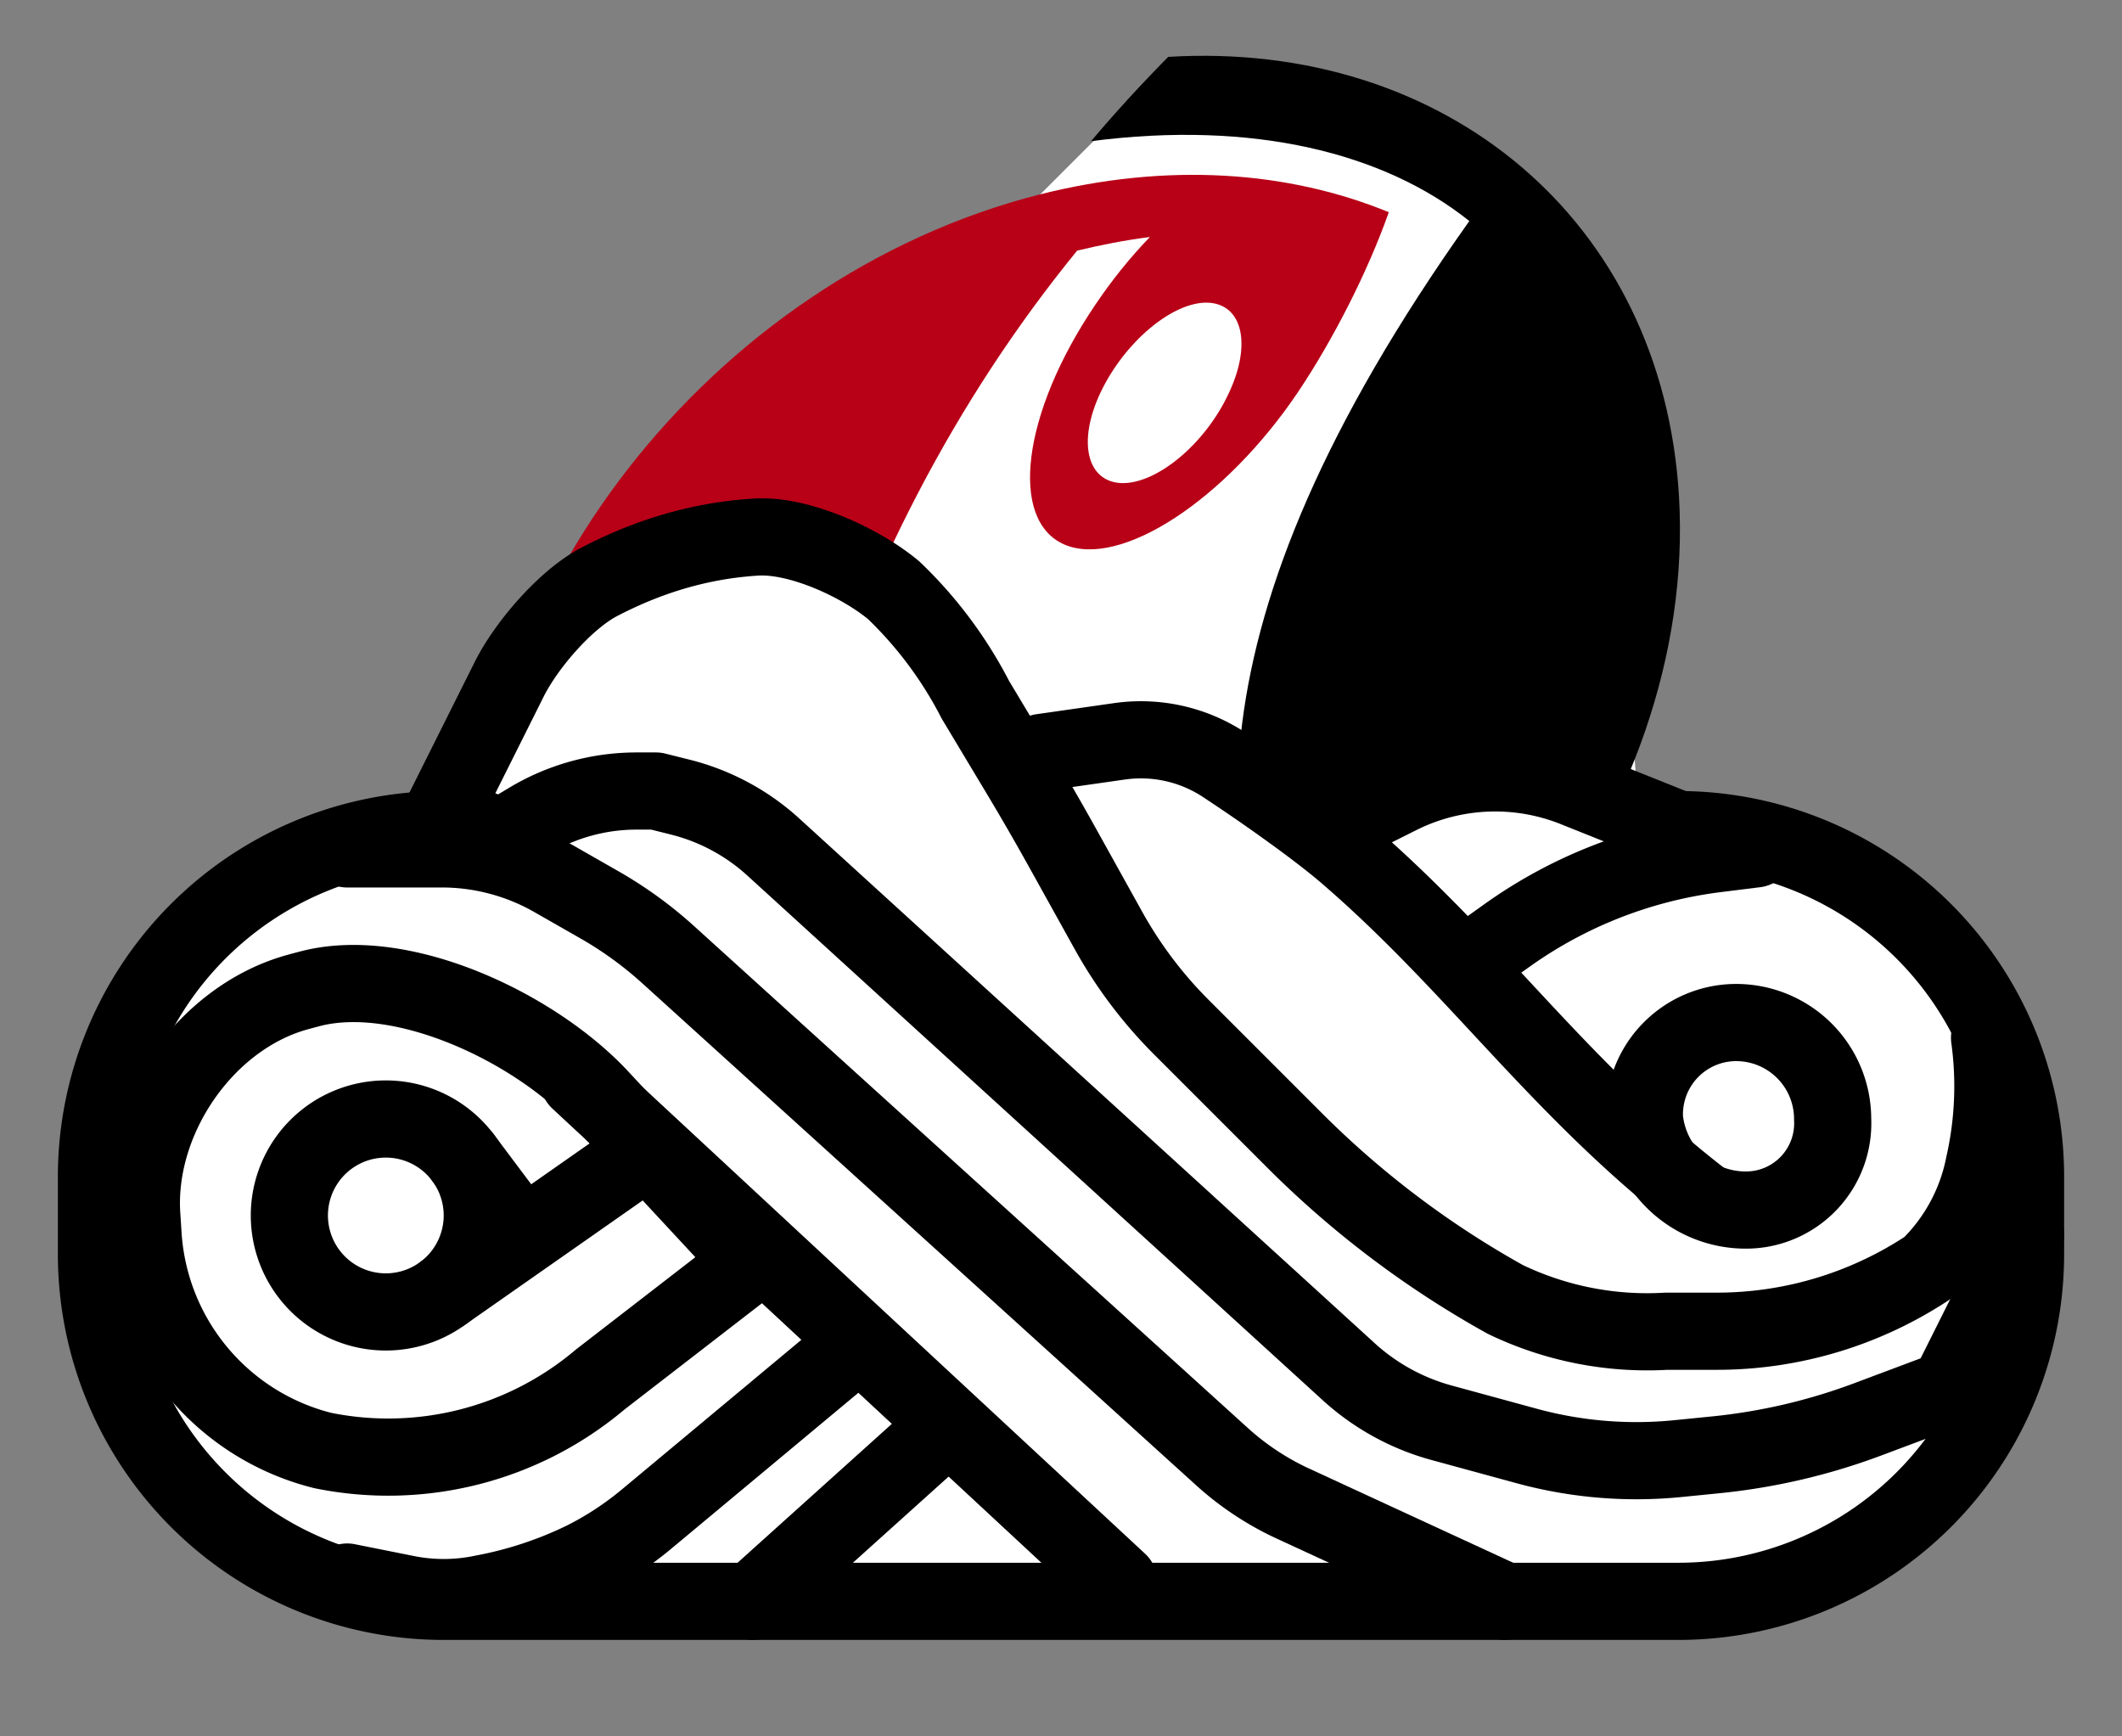 <?xml version="1.0" encoding="UTF-8" standalone="no"?>
<!-- Created with Inkscape (http://www.inkscape.org/) -->

<svg
   width="550mm"
   height="450mm"
   viewBox="0 0 550 450"
   version="1.1"
   id="svg1"
   inkscape:version="1.4.2 (ebf0e940, 2025-05-08)"
   sodipodi:docname="Genestack-Rackspace.svg"
   xmlns:inkscape="http://www.inkscape.org/namespaces/inkscape"
   xmlns:sodipodi="http://sodipodi.sourceforge.net/DTD/sodipodi-0.dtd"
   xmlns="http://www.w3.org/2000/svg"
   xmlns:svg="http://www.w3.org/2000/svg">
  <rect x="0" y="0" width="550" height="450" fill="#808080" stroke="none"/>
  <sodipodi:namedview
     id="namedview1"
     pagecolor="#72ffff"
     bordercolor="#999999"
     borderopacity="1"
     inkscape:showpageshadow="2"
     inkscape:pageopacity="0"
     inkscape:pagecheckerboard="0"
     inkscape:deskcolor="#d1d1d1"
     inkscape:document-units="mm"
     showgrid="true"
     inkscape:zoom="0.68"
     inkscape:cx="1140.4412"
     inkscape:cy="861.76471"
     inkscape:current-layer="g20">
    <inkscape:grid
       id="grid1"
       units="mm"
       originx="0"
       originy="0"
       spacingx="5"
       spacingy="5"
       empcolor="#0099e5"
       empopacity="0.302"
       color="#0099e5"
       opacity="0.149"
       empspacing="5"
       enabled="true"
       visible="true" />
  </sodipodi:namedview>
  <defs
     id="defs1">
    <inkscape:path-effect
       effect="fillet_chamfer"
       id="path-effect23"
       is_visible="true"
       lpeversion="1"
       nodesatellites_param="F,0,0,1,0,0,0,1 @ F,0,0,1,0,0,0,1 @ F,0,0,1,0,77.51,0,1 @ F,0,0,1,0,114.958,0,1 @ F,0,0,1,0,77.49,0,1 @ F,0,0,1,0,80.078,0,1 @ F,0,0,1,0,0,0,1 @ F,0,0,1,0,0,0,1 @ F,0,0,1,0,0,0,1 @ F,0,0,1,0,0,0,1 @ F,0,0,1,0,0,0,1"
       radius="0"
       unit="px"
       method="auto"
       mode="F"
       chamfer_steps="1"
       flexible="false"
       use_knot_distance="true"
       apply_no_radius="true"
       apply_with_radius="true"
       only_selected="false"
       hide_knots="false" />
    <inkscape:path-effect
       effect="fillet_chamfer"
       id="path-effect22"
       is_visible="true"
       lpeversion="1"
       nodesatellites_param="F,0,0,1,0,0,0,1 @ F,0,0,1,0,0,0,1 @ F,0,0,1,0,0,0,1 @ F,0,0,1,0,0,0,1 @ F,0,0,1,0,0,0,1 @ F,0,0,1,0,0,0,1 @ F,0,0,1,0,0,0,1 @ F,0,0,1,0,0,0,1"
       radius="0"
       unit="px"
       method="auto"
       mode="F"
       chamfer_steps="1"
       flexible="false"
       use_knot_distance="true"
       apply_no_radius="true"
       apply_with_radius="true"
       only_selected="false"
       hide_knots="false" />
    <inkscape:path-effect
       effect="fillet_chamfer"
       id="path-effect21"
       is_visible="true"
       lpeversion="1"
       nodesatellites_param="F,0,0,1,0,0,0,1 @ F,0,0,1,0,90,0,1 @ F,0,1,1,0,90,0,1 @ F,0,0,1,0,90,0,1 @ F,0,0,1,0,90,0,1 @ F,0,0,1,0,0,0,1"
       radius="0"
       unit="px"
       method="auto"
       mode="F"
       chamfer_steps="1"
       flexible="false"
       use_knot_distance="true"
       apply_no_radius="true"
       apply_with_radius="true"
       only_selected="false"
       hide_knots="false" />
    <inkscape:path-effect
       effect="fillet_chamfer"
       id="path-effect17"
       is_visible="true"
       lpeversion="1"
       nodesatellites_param="F,0,0,1,0,145,0,1 @ F,0,0,1,0,0,0,1 @ F,0,0,1,0,100,0,1 @ F,0,0,1,0,100,0,1 @ F,0,1,1,0,100,0,1 @ F,0,0,1,0,100,0,1 @ F,0,0,1,0,0,0,1 @ F,0,0,1,0,145,0,1 @ F,0,0,1,0,0,0,1 @ F,0,0,1,0,0,0,1 @ F,0,0,1,0,0,0,1"
       radius="0"
       unit="px"
       method="auto"
       mode="F"
       chamfer_steps="1"
       flexible="false"
       use_knot_distance="true"
       apply_no_radius="true"
       apply_with_radius="true"
       only_selected="false"
       hide_knots="false" />
    <inkscape:path-effect
       effect="fillet_chamfer"
       id="path-effect20"
       is_visible="true"
       lpeversion="1"
       nodesatellites_param="F,0,0,1,0,0,0,1 @ F,0,0,1,0,9.806,0,1 @ F,0,0,1,0,15,0,1 @ F,0,0,1,0,9.806,0,1 @ F,0,0,1,0,0,0,1"
       radius="0"
       unit="px"
       method="auto"
       mode="F"
       chamfer_steps="1"
       flexible="false"
       use_knot_distance="true"
       apply_no_radius="true"
       apply_with_radius="true"
       only_selected="false"
       hide_knots="false" />
    <inkscape:path-effect
       effect="fillet_chamfer"
       id="path-effect16"
       is_visible="true"
       lpeversion="1"
       nodesatellites_param="F,0,0,1,0,0,0,1 @ F,0,0,1,0,15.504,0,1 @ F,0,0,1,0,11.068,0,1 @ F,0,0,1,0,11.17,0,1 @ F,0,0,1,0,0,0,1"
       radius="0"
       unit="px"
       method="auto"
       mode="F"
       chamfer_steps="1"
       flexible="false"
       use_knot_distance="true"
       apply_no_radius="true"
       apply_with_radius="true"
       only_selected="false"
       hide_knots="false" />
    <inkscape:path-effect
       effect="fillet_chamfer"
       id="path-effect15"
       is_visible="true"
       lpeversion="1"
       nodesatellites_param="F,0,0,1,0,0,0,1 @ F,0,0,1,0,15,0,1 @ F,0,0,1,0,0,0,1 @ F,0,0,1,0,14.127,0,1 @ F,0,0,1,0,0,0,1 @ F,0,1,1,0,14.127,0,1 @ F,0,0,1,0,20,0,1 @ F,0,0,1,0,20.426,0,1 @ F,0,0,1,0,0,0,1 @ F,0,0,1,0,0,0,1 @ F,0,0,1,0,0,0,1"
       radius="0"
       unit="px"
       method="auto"
       mode="F"
       chamfer_steps="1"
       flexible="false"
       use_knot_distance="true"
       apply_no_radius="true"
       apply_with_radius="true"
       only_selected="false"
       hide_knots="false" />
    <inkscape:path-effect
       effect="fillet_chamfer"
       id="path-effect14"
       is_visible="true"
       lpeversion="1"
       nodesatellites_param="F,0,0,1,0,0,0,1 @ F,0,0,1,0,30,0,1 @ F,0,0,1,0,0,0,1"
       radius="0"
       unit="px"
       method="auto"
       mode="F"
       chamfer_steps="1"
       flexible="false"
       use_knot_distance="true"
       apply_no_radius="true"
       apply_with_radius="true"
       only_selected="false"
       hide_knots="false" />
    <inkscape:path-effect
       effect="fillet_chamfer"
       id="path-effect13"
       is_visible="true"
       lpeversion="1"
       nodesatellites_param="F,0,0,1,0,0,0,1 @ F,0,0,1,0,24.996,0,1 @ F,0,0,1,0,0,0,1"
       radius="0"
       unit="px"
       method="auto"
       mode="F"
       chamfer_steps="1"
       flexible="false"
       use_knot_distance="true"
       apply_no_radius="true"
       apply_with_radius="true"
       only_selected="false"
       hide_knots="false" />
    <inkscape:path-effect
       effect="fillet_chamfer"
       id="path-effect12"
       is_visible="true"
       lpeversion="1"
       nodesatellites_param="F,0,0,1,0,0,0,1 @ F,0,0,1,0,18.02,0,1 @ F,0,0,1,0,15,0,1 @ F,0,0,1,0,0,0,1"
       radius="0"
       unit="px"
       method="auto"
       mode="F"
       chamfer_steps="1"
       flexible="false"
       use_knot_distance="true"
       apply_no_radius="true"
       apply_with_radius="true"
       only_selected="false"
       hide_knots="false" />
    <inkscape:path-effect
       effect="fillet_chamfer"
       id="path-effect11"
       is_visible="true"
       lpeversion="1"
       nodesatellites_param="F,0,0,1,0,0,0,1 @ F,0,0,1,0,17.964,0,1 @ F,0,0,1,0,20.229,0,1 @ F,0,0,1,0,24.867,0,1 @ F,0,0,1,0,11.142,0,1 @ F,0,0,1,0,15.811,0,1 @ F,0,0,1,0,34.523,0,1 @ F,0,0,1,0,26.923,0,1 @ F,0,0,1,0,30,0,1 @ F,0,0,1,0,24.929,0,1 @ F,0,0,1,0,31.063,0,1 @ F,0,0,1,0,0,0,1"
       radius="0"
       unit="px"
       method="auto"
       mode="F"
       chamfer_steps="1"
       flexible="false"
       use_knot_distance="true"
       apply_no_radius="true"
       apply_with_radius="true"
       only_selected="false"
       hide_knots="false" />
    <inkscape:path-effect
       effect="fillet_chamfer"
       id="path-effect10"
       is_visible="true"
       lpeversion="1"
       nodesatellites_param="F,0,1,1,0,45,0,1 @ F,0,1,1,0,45,0,1 @ F,0,0,1,0,45,0,1 @ F,0,0,1,0,0,0,1 @ F,0,1,1,0,45,0,1"
       radius="0"
       unit="px"
       method="auto"
       mode="F"
       chamfer_steps="1"
       flexible="false"
       use_knot_distance="true"
       apply_no_radius="true"
       apply_with_radius="true"
       only_selected="false"
       hide_knots="false" />
    <inkscape:path-effect
       effect="fillet_chamfer"
       id="path-effect4"
       is_visible="true"
       lpeversion="1"
       nodesatellites_param="F,0,1,1,0,25,0,1 @ F,0,1,1,0,25,0,1 @ F,0,0,1,0,25,0,1 @ F,0,1,1,0,25,0,1"
       radius="0"
       unit="px"
       method="auto"
       mode="F"
       chamfer_steps="1"
       flexible="false"
       use_knot_distance="true"
       apply_no_radius="true"
       apply_with_radius="true"
       only_selected="false"
       hide_knots="false" />
    <inkscape:path-effect
       effect="fillet_chamfer"
       id="path-effect3"
       is_visible="true"
       lpeversion="1"
       nodesatellites_param="F,0,1,1,0,25,0,1 @ F,0,1,1,0,25,0,1 @ F,0,1,1,0,25,0,1 @ F,0,1,1,0,25,0,1"
       radius="0"
       unit="px"
       method="auto"
       mode="F"
       chamfer_steps="1"
       flexible="false"
       use_knot_distance="true"
       apply_no_radius="true"
       apply_with_radius="true"
       only_selected="false"
       hide_knots="false" />
    <inkscape:path-effect
       effect="fillet_chamfer"
       id="path-effect1"
       is_visible="true"
       lpeversion="1"
       nodesatellites_param="F,0,0,1,0,95,0,1 @ F,0,0,1,0,95,0,1 @ F,0,0,1,0,95,0,1 @ F,0,0,1,0,95,0,1 @ F,0,0,1,0,0,0,1 @ F,0,0,1,0,145,0,1 @ F,0,0,1,0,150,0,1 @ F,0,0,1,0,0,0,1"
       radius="0"
       unit="px"
       method="auto"
       mode="F"
       chamfer_steps="1"
       flexible="false"
       use_knot_distance="true"
       apply_no_radius="true"
       apply_with_radius="true"
       only_selected="false"
       hide_knots="false" />
    <inkscape:path-effect
       effect="fillet_chamfer"
       id="path-effect17-2"
       is_visible="true"
       lpeversion="1"
       nodesatellites_param="F,0,0,1,0,145,0,1 @ F,0,0,1,0,0,0,1 @ F,0,0,1,0,100,0,1 @ F,0,0,1,0,100,0,1 @ F,0,1,1,0,100,0,1 @ F,0,0,1,0,100,0,1 @ F,0,0,1,0,0,0,1 @ F,0,0,1,0,145,0,1"
       radius="0"
       unit="px"
       method="auto"
       mode="F"
       chamfer_steps="1"
       flexible="false"
       use_knot_distance="true"
       apply_no_radius="true"
       apply_with_radius="true"
       only_selected="false"
       hide_knots="false" />
  </defs>
  <g
     inkscape:label="Layer 1"
     inkscape:groupmode="layer"
     id="layer1">
    <g
       id="g20"
       transform="translate(7.2737984e-7,40)">
      <path
         style="fill:#ffffff;fill-opacity:1;stroke:none;stroke-width:0;stroke-linecap:round;stroke-linejoin:round;stroke-miterlimit:0;stroke-dasharray:none;stroke-dashoffset:21;stroke-opacity:1;paint-order:stroke fill markers"
         d="M 158.655,105.835 122.5,175 A 98.758,98.758 134.275 0 0 25,275 L 25,280 a 100,100 45 0 0 100,100 h 300 a 100,100 135 0 0 100,-100 v -5 a 100,100 45 0 0 -100,-100 L 418.631,85.84 A 116.512,116.512 62.287 0 0 375.2,3.16 l -10.2,-8.16 -60,-20 -45,45 -39.84,22.41 a 155.329,155.329 134.12 0 0 -61.505,63.424 z"
         id="path11"
         sodipodi:nodetypes="cccccccccccc"
         inkscape:path-effect="#path-effect17"
         inkscape:original-d="M 180.00001,65.000009 122.5,175 H 25.000001 L 25,380 H 525.00002 V 175 h -100 l -10.00001,-139.99999 -50,-39.999999 -60,-19.999999 -45,44.999998 z" />
      <path
         id="XMLID_3_"
         d="m 293.29,0.43 c 113.9,-6.87 204.09,67.05 210.82,181.51 7.57,130.17 -96.22,263.7 -231.86,298.21 -46.99,11.78 -90.89,10.52 -129.05,-1.54 -2.81,-51.34 7.29,-104.92 29.32,-142.37 35.91,-61.02 90.19,-55.83 121.33,11.64 11.78,25.39 18.52,55.83 20.48,87.39 10.8,-5.75 21.46,-12.2 31.42,-19.22 C 312.09,334.41 297.08,237.91 417.57,68.18 382.5,40.13 328.64,26.52 261.45,35.22 271.41,23.44 281.93,11.94 293.29,0.43 Z"
         style="display:inline"
         transform="matrix(0.628,0,0,0.628,118.601,-25.531)" />
      <path
         id="XMLID_6_"
         class="st0"
         d="m 265.52,138.6 c -9.82,20.48 -5.89,37.31 8.7,37.73 14.45,0.28 34.23,-16.13 43.9,-36.75 9.82,-20.48 5.89,-37.31 -8.7,-37.73 -14.45,-0.28 -34.08,16.27 -43.9,36.75 z M 255.7,80.39 C 153.86,205.23 110.66,367.38 116.69,511.99 56.52,488.01 12.47,429.94 7.99,356.44 V 355.6 C 0.41,225.28 104.35,91.75 240.13,57.24 c 52.74,-13.33 102.54,-9.82 144.2,7.29 -8.7,24.69 -23.14,52.88 -37.45,74.2 -30.02,44.61 -73.22,72.8 -96.36,62.98 -23.14,-9.96 -17.53,-54.28 12.62,-98.89 6.87,-10.24 14.59,-19.78 22.58,-28.05 -10.1,1.27 -20.06,3.23 -30.02,5.62 z"
         style="display:inline;fill:#b80017"
         transform="matrix(0.628,0,0,0.628,118.601,-25.531)" />
      <path
         style="fill:#ffffff;fill-opacity:1;stroke:none;stroke-width:0;stroke-linecap:round;stroke-linejoin:round;stroke-miterlimit:0;stroke-dasharray:none;stroke-dashoffset:21;stroke-opacity:1;paint-order:stroke fill markers"
         d="M 155.351,113.267 122.5,175 h -19.99 a 77.51,77.51 135 0 0 -77.51,77.51 l 0,12.532 A 114.958,114.958 45 0 0 139.958,380 h 307.552 a 77.49,77.49 135 0 0 77.49,-77.49 v -47.432 a 81.91,81.91 45.648 0 0 -80.057,-81.889 l -29.985,-0.678 h -60 L 305.056,157.699 255.155,142.888 219.958,107.51 Z"
         id="path11-3"
         sodipodi:nodetypes="cccccccccccc"
         transform="translate(0.042,-2.51)"
         inkscape:path-effect="#path-effect23"
         inkscape:original-d="M 155.35092,113.26654 122.5,175 H 25.000001 L 25,380 H 525.00002 V 175 l -110.04184,-2.48993 h -60 L 305.05636,157.69918 255.15455,142.8883 219.95817,107.51007 Z" />
      <path
         style="fill:none;fill-opacity:1;stroke:#000000;stroke-width:20;stroke-linecap:round;stroke-linejoin:round;stroke-miterlimit:0;stroke-dasharray:none;stroke-dashoffset:21;stroke-opacity:1;paint-order:stroke fill markers"
         d="m 75,275 v 0 A 25,25 45 0 0 100,300 h 0 a 25,25 135 0 0 25,-25 v 0 a 25,25 45 0 0 -25,-25 h 0 a 25,25 135 0 0 -25,25 z"
         id="path2"
         inkscape:path-effect="#path-effect4"
         inkscape:original-d="m 75.000003,250 v 50 H 125 v -50 z" />
      <path
         style="fill:none;fill-opacity:1;stroke:#000000;stroke-width:20;stroke-linecap:round;stroke-linejoin:round;stroke-miterlimit:0;stroke-dasharray:none;stroke-dashoffset:21;stroke-opacity:1;paint-order:stroke fill markers"
         d="M 426.235,249.969 A 26.371,26.371 42.213 0 0 452.28,273.596 22.479,22.479 133.916 0 0 475,250 a 25,25 45 0 0 -25,-25 23.794,23.794 133.584 0 0 -23.765,24.969 z"
         id="path3"
         inkscape:path-effect="#path-effect3"
         inkscape:original-d="m 425.00002,225 2.32803,47.05467 L 475.00002,275 v -50 z"
         sodipodi:nodetypes="ccccc" />
      <path
         style="fill:none;fill-opacity:1;stroke:#000000;stroke-width:20;stroke-linecap:round;stroke-linejoin:round;stroke-miterlimit:0;stroke-dasharray:none;stroke-dashoffset:21;stroke-opacity:1;paint-order:stroke fill markers"
         d="m 455,180 -10.232,1.279 a 118.504,118.504 158.669 0 0 -54.18,21.158 L 380,210"
         id="path4"
         inkscape:path-effect="#path-effect14"
         inkscape:original-d="m 455.00002,180 -40,5 -35.00001,25"
         sodipodi:nodetypes="ccc" />
      <path
         style="fill:none;fill-opacity:1;stroke:#000000;stroke-width:20;stroke-linecap:round;stroke-linejoin:round;stroke-miterlimit:0;stroke-dasharray:none;stroke-dashoffset:21;stroke-opacity:1;paint-order:stroke fill markers"
         d="m 435,175 -26.792,-10.717 a 55.663,55.663 177.618 0 0 -45.566,1.895 L 345,175"
         id="path5"
         inkscape:path-effect="#path-effect13"
         inkscape:original-d="M 435.00002,175.00001 385.00001,155 l -40,20"
         sodipodi:nodetypes="ccc" />
      <path
         style="fill:none;fill-opacity:1;stroke:#000000;stroke-width:20;stroke-linecap:round;stroke-linejoin:round;stroke-miterlimit:0;stroke-dasharray:none;stroke-dashoffset:21;stroke-opacity:1;paint-order:stroke fill markers"
         d="m 440,270 c -36.391,-28.417 -57.704,-60.079 -90.964,-88.704 -7.542,-6.491 -20.748,-15.771 -29.029,-21.291 l -2.526,-1.684 a 39.26,39.26 12.78 0 0 -27.33,-6.199 L 270,155"
         id="path6"
         sodipodi:nodetypes="cccc"
         inkscape:path-effect="#path-effect12"
         inkscape:original-d="m 440.00002,270 c -41.253,-32.21333 -63.13053,-68.5979 -105.00001,-100 l -30,-20 -35,5" />
      <path
         style="fill:none;fill-opacity:1;stroke:#000000;stroke-width:20;stroke-linecap:round;stroke-linejoin:round;stroke-miterlimit:0;stroke-dasharray:none;stroke-dashoffset:21;stroke-opacity:1;paint-order:stroke fill markers"
         d="m 115,170 16.966,-33.932 c 4.437,-8.874 14.625,-20.743 23.427,-25.311 10.736,-5.573 24.218,-10.57 40.608,-11.569 11.133,-0.678 27.115,6.636 35.671,13.82 a 106.917,106.917 53.28 0 1 21.121,28.316 l 11.474,19.123 a 668.688,668.688 59.991 0 1 11.143,19.294 l 11.91,21.439 a 112.894,112.894 52.973 0 0 18.859,25.002 l 29.408,29.408 a 246.495,246.495 37.027 0 0 54.59,41.177 84.813,84.813 11.158 0 0 41.745,8.234 h 13.077 a 99.083,99.083 163.155 0 0 54.962,-16.641 50.765,50.765 118.343 0 0 14.297,-26.505 92.269,92.269 92.457 0 0 1.412,-32.91 l 0,0"
         id="path7"
         inkscape:path-effect="#path-effect11"
         inkscape:original-d="m 115,170 25.00001,-50 c 15,-10 40,-24.999999 76.18056,-20 l 23.81944,20 30,50 25,45 65,65 45,24.99999 h 70.00001 l 30,-19.99999 10,-25 0.67031,-31.05601"
         sodipodi:nodetypes="cccccccccccc" />
      <path
         style="fill:none;fill-opacity:1;stroke:#000000;stroke-width:20;stroke-linecap:round;stroke-linejoin:round;stroke-miterlimit:0;stroke-dasharray:none;stroke-dashoffset:21;stroke-opacity:1;paint-order:stroke fill markers"
         d="m 125,180 12.138,-7.283 A 54.155,54.155 164.518 0 1 165,165 h 5 l 6.295,1.574 a 55.992,55.992 28.197 0 1 24.145,12.945 l 74.561,67.982 74.561,67.982 a 58.613,58.613 28.806 0 0 24.069,13.235 l 22.075,6.021 a 108.091,108.091 4.772 0 0 39.196,3.272 l 9.774,-0.977 a 156.789,156.789 166.867 0 0 39.451,-9.205 L 505,320 l 5,-10 15,-30"
         id="path8"
         inkscape:path-effect="#path-effect15"
         inkscape:original-d="m 125,180 25.00001,-15 h 20 l 20,5 85,77.5 85,77.50001 55.00001,14.99999 50,-5.00001 40,-14.99999 5,-10 15,-30"
         sodipodi:nodetypes="ccccccccccc" />
      <path
         style="fill:none;fill-opacity:1;stroke:#000000;stroke-width:20;stroke-linecap:round;stroke-linejoin:round;stroke-miterlimit:0;stroke-dasharray:none;stroke-dashoffset:21;stroke-opacity:1;paint-order:stroke fill markers"
         d="m 90,180 h 24.496 a 58.383,58.383 14.872 0 1 28.966,7.692 l 11.929,6.816 a 101.556,101.556 35.965 0 1 17.811,12.924 l 143.522,130.067 a 72.955,72.955 33.48 0 0 18.418,12.182 L 390,375"
         id="path9"
         inkscape:path-effect="#path-effect16"
         inkscape:original-d="M 90.000003,180 H 130 l 35,20 160.00001,145 65,30"
         sodipodi:nodetypes="ccccc" />
      <path
         style="fill:none;fill-opacity:1;stroke:#000000;stroke-width:20;stroke-linecap:round;stroke-linejoin:round;stroke-miterlimit:0;stroke-dasharray:none;stroke-dashoffset:21;stroke-opacity:1;paint-order:stroke fill markers"
         d="m 46.745,274.915 0.337,5.179 a 61.659,61.659 50.159 0 0 46.575,55.819 85.118,85.118 165.631 0 0 71.949,-18.432 l 39.395,-30.447 -39.389,-42.443 c -16.906,-18.217 -51.23,-34.57 -75.193,-28.359 -1.17,0.303 -2.329,0.616 -3.479,0.937 -23.931,6.675 -41.806,32.945 -40.195,57.746 z"
         id="path10"
         inkscape:path-effect="#path-effect10"
         inkscape:original-d="M 43.82682,230.01021 50,325.00001 130,345 205.00001,287.03526 135,211.60791 c -40.509747,-1.87608 -60.807002,11.57569 -91.17318,18.4023 z"
         sodipodi:nodetypes="cccccc"
         transform="translate(-10)" />
      <path
         style="fill:none;fill-opacity:1;stroke:#000000;stroke-width:20;stroke-linecap:round;stroke-linejoin:round;stroke-miterlimit:0;stroke-dasharray:none;stroke-dashoffset:21;stroke-opacity:1;paint-order:stroke fill markers"
         d="m 115,295 50,-35"
         id="path16"
         sodipodi:nodetypes="cc" />
      <path
         style="fill:none;fill-opacity:1;stroke:#000000;stroke-width:20;stroke-linecap:round;stroke-linejoin:round;stroke-miterlimit:0;stroke-dasharray:none;stroke-dashoffset:21;stroke-opacity:1;paint-order:stroke fill markers"
         d="m 120,260 15,20"
         id="path17"
         sodipodi:nodetypes="cc" />
      <path
         style="fill:none;fill-opacity:1;stroke:#000000;stroke-width:20;stroke-linecap:round;stroke-linejoin:round;stroke-miterlimit:0;stroke-dasharray:none;stroke-dashoffset:21;stroke-opacity:1;paint-order:stroke fill markers"
         d="m 150,240 140,130"
         id="path18"
         sodipodi:nodetypes="cc" />
      <path
         style="fill:none;fill-opacity:1;stroke:#000000;stroke-width:20;stroke-linecap:round;stroke-linejoin:round;stroke-miterlimit:0;stroke-dasharray:none;stroke-dashoffset:21;stroke-opacity:1;paint-order:stroke fill markers"
         d="m 220,310 -52.467,43.722 a 84.487,84.487 146.815 0 1 -16.304,10.663 102.887,102.887 161.743 0 1 -25.938,8.556 l -0.676,0.135 a 49.029,49.029 2.8647883e-6 0 1 -19.231,0 L 90,370"
         id="path19"
         sodipodi:nodetypes="ccccc"
         inkscape:path-effect="#path-effect20"
         inkscape:original-d="m 220.00001,310 -60,50 -20,10 L 115,375 90.000003,370" />
      <path
         style="fill:none;fill-opacity:1;stroke:#000000;stroke-width:20;stroke-linecap:round;stroke-linejoin:round;stroke-miterlimit:0;stroke-dasharray:none;stroke-dashoffset:21;stroke-opacity:1;paint-order:stroke fill markers"
         d="M 245,330 195,375"
         id="path20"
         sodipodi:nodetypes="cc" />
      <path
         style="fill:none;fill-opacity:1;stroke:#000000;stroke-width:20;stroke-linecap:round;stroke-linejoin:round;stroke-miterlimit:0;stroke-dasharray:none;stroke-dashoffset:21;stroke-opacity:1;paint-order:stroke fill markers"
         d="m 125,175 h -10 a 90,90 135 0 0 -90,90 v 20 a 90,90 45 0 0 90,90 H 435 A 90,90 135 0 0 525,285 V 265 A 90,90 45 0 0 435,175"
         id="path21"
         inkscape:path-effect="#path-effect21"
         inkscape:original-d="M 125,175 H 25 V 374.99999 H 525 V 175 h -89.99998"
         sodipodi:nodetypes="cccccc" />
    </g>
  </g>
</svg>
